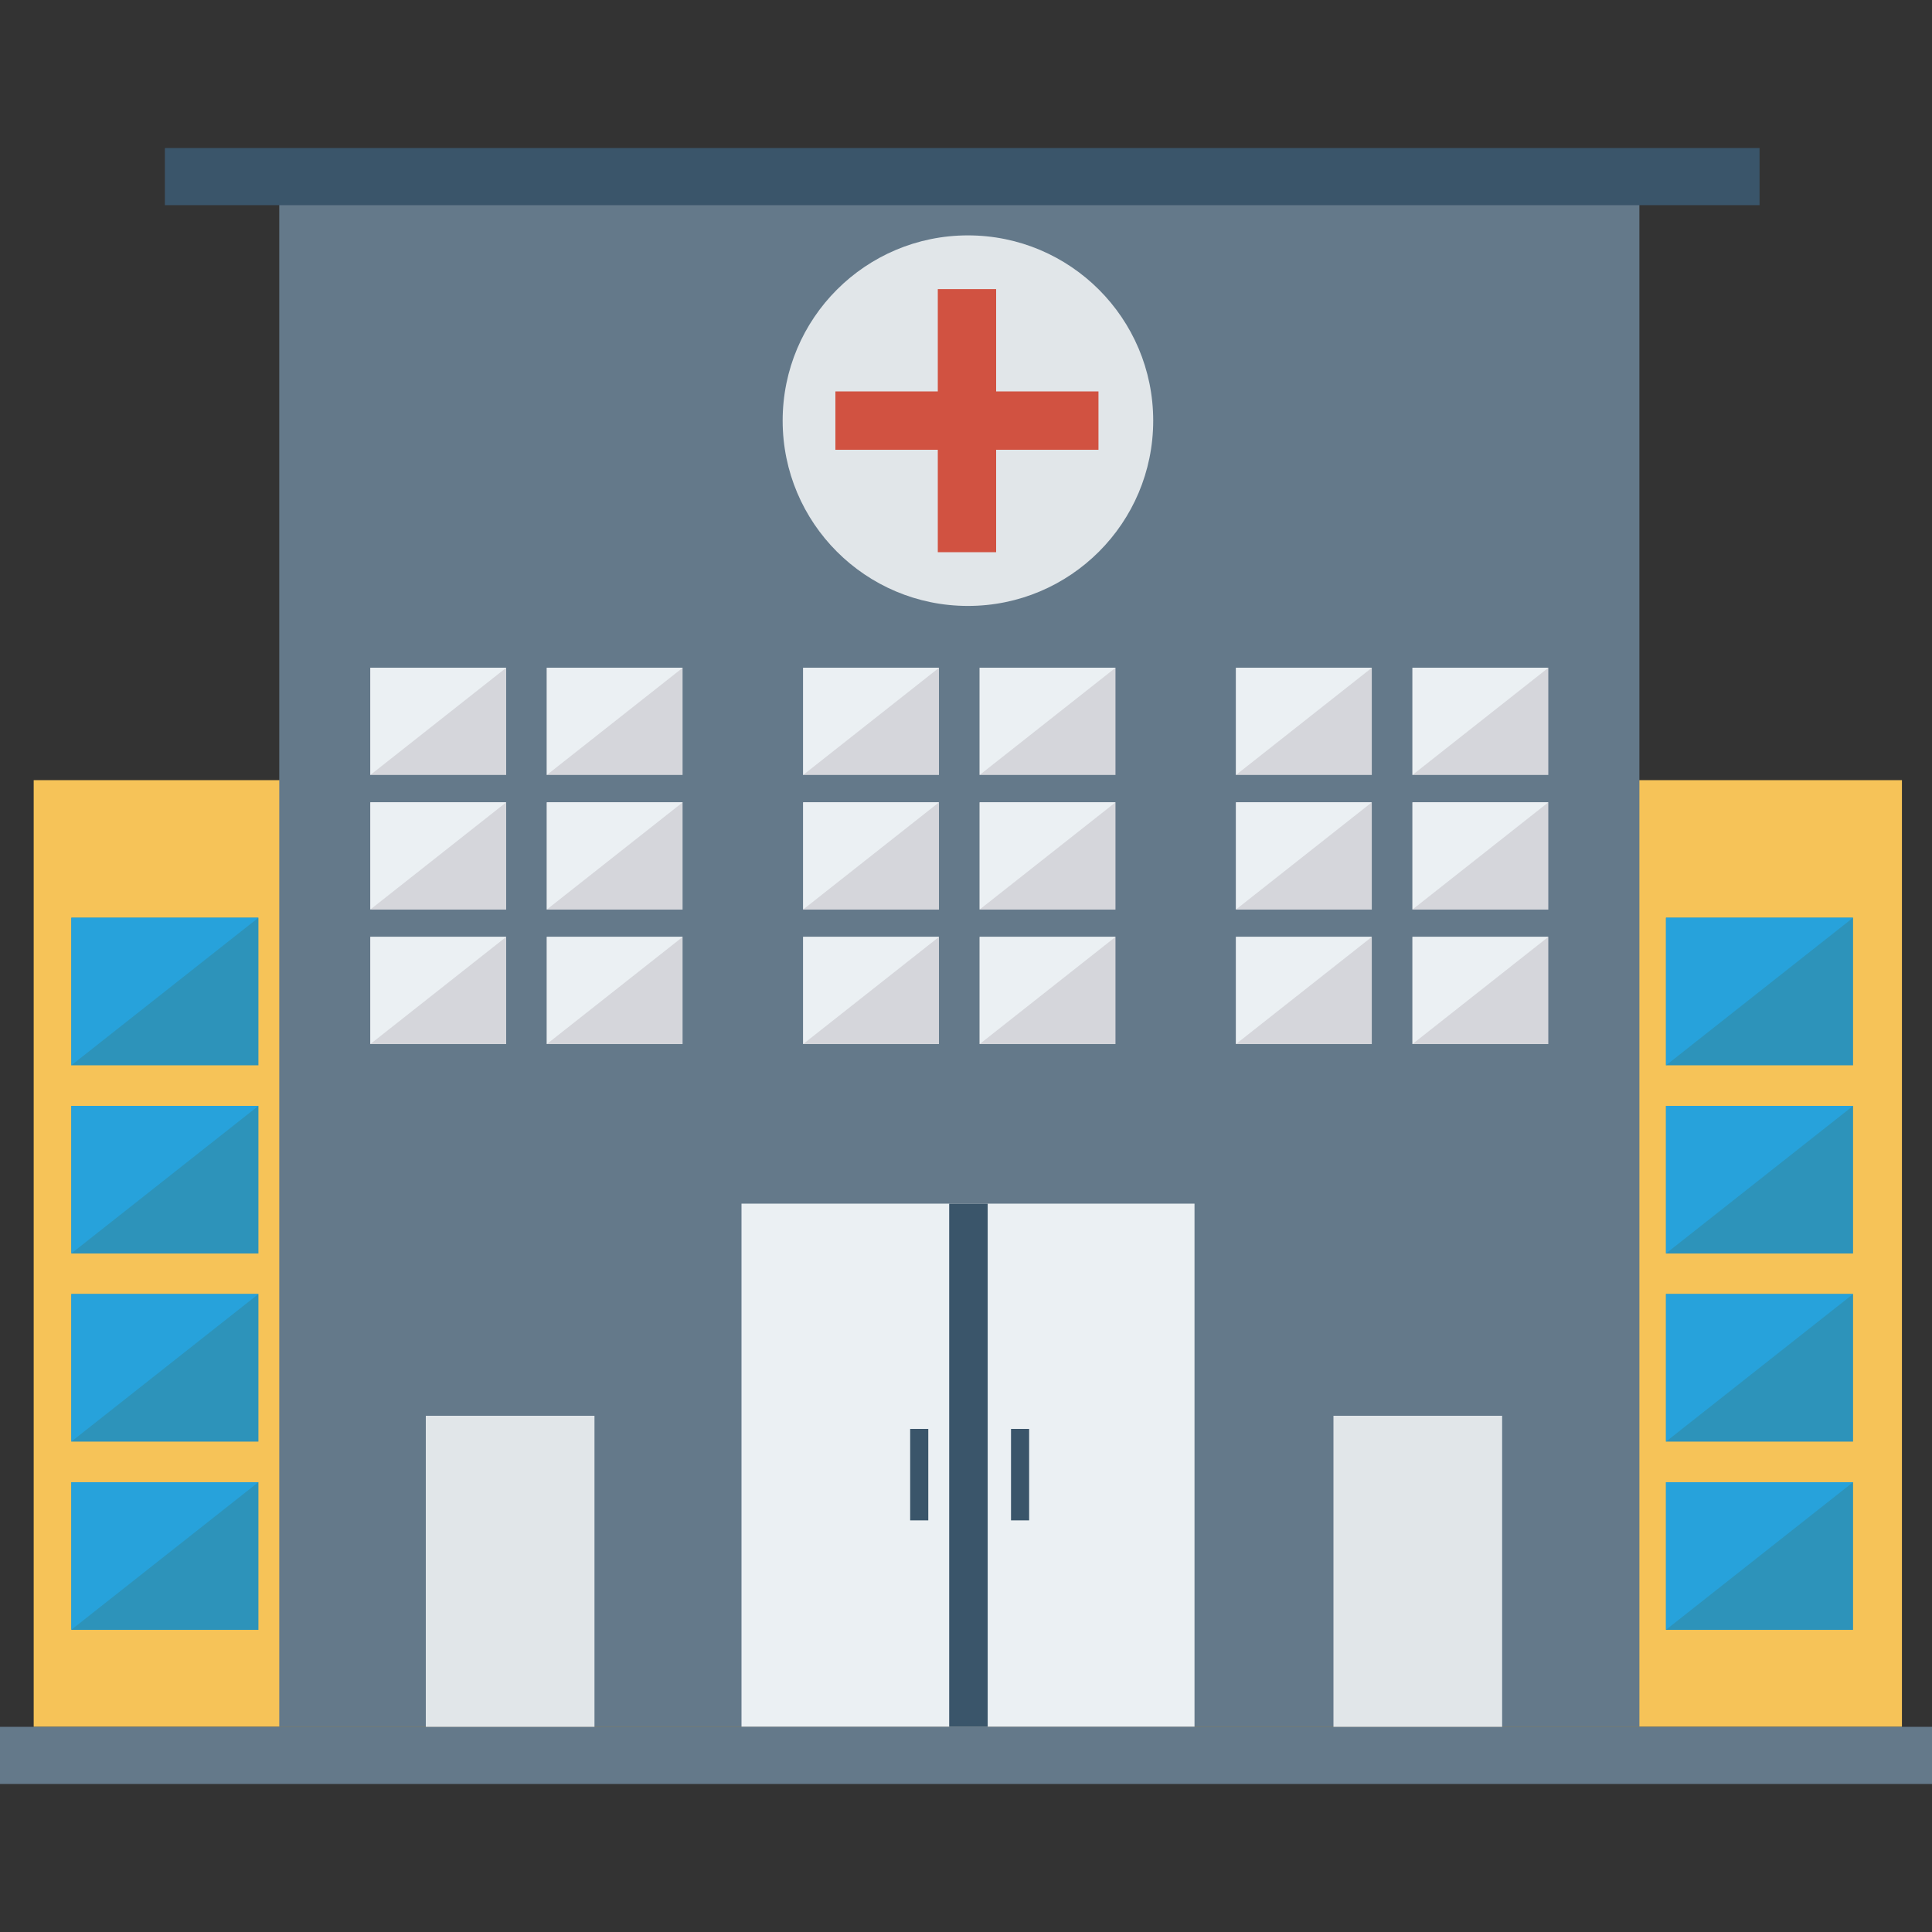 <?xml version="1.0" encoding="iso-8859-1"?>
<!-- Generator: Adobe Illustrator 19.0.0, SVG Export Plug-In . SVG Version: 6.00 Build 0)  -->
<svg version="1.1" id="Capa_1" xmlns="http://www.w3.org/2000/svg" xmlns:xlink="http://www.w3.org/1999/xlink" x="0px" y="0px"
	 viewBox="0 0 426.667 426.667" style="enable-background:new 0 0 426.667 426.667;" xml:space="preserve">
<rect x="0" y="0" width="426.667" height="426.667" fill="#333333" stroke="none"/>
<rect x="7.441" y="172.29" style="fill:#F6C358;" width="412.587" height="209.067"/>
<rect x="61.675" y="44.922" style="fill:#64798A;" width="300.373" height="336.427"/>
<rect x="163.755" y="265.815" style="fill:#EBF0F3;" width="100.045" height="115.541"/>
<g>
	<rect x="209.621" y="265.815" style="fill:#3A556A;" width="8.503" height="115.541"/>
	<rect x="201.003" y="315.565" style="fill:#3A556A;" width="4.002" height="20.198"/>
	<rect x="223.275" y="315.565" style="fill:#3A556A;" width="4.002" height="20.198"/>
</g>
<rect y="381.357" style="fill:#64798A;" width="426.667" height="12.617"/>
<rect x="15.753" y="202.669" style="fill:#2D93BA;" width="41.318" height="32.597"/>
<polygon style="fill:#27A2DB;" points="15.751,235.267 15.751,202.669 57.069,202.669 "/>
<rect x="15.753" y="244.226" style="fill:#2D93BA;" width="41.318" height="32.597"/>
<polygon style="fill:#27A2DB;" points="15.751,276.818 15.751,244.221 57.069,244.221 "/>
<rect x="15.753" y="285.771" style="fill:#2D93BA;" width="41.318" height="32.597"/>
<polygon style="fill:#27A2DB;" points="15.751,318.37 15.751,285.772 57.069,285.772 "/>
<rect x="15.753" y="327.341" style="fill:#2D93BA;" width="41.318" height="32.597"/>
<polygon style="fill:#27A2DB;" points="15.751,359.922 15.751,327.324 57.069,327.324 "/>
<circle style="fill:#E1E6E9;" cx="213.76" cy="92.9" r="40.917"/>
<g>
	<rect x="207.104" y="63.849" style="fill:#D15241;" width="12.885" height="58.099"/>
	<rect x="184.491" y="86.445" style="fill:#D15241;" width="58.099" height="12.885"/>
</g>
<rect x="36.412" y="32.693" style="fill:#3A556A;" width="352.171" height="12.617"/>
<rect x="311.936" y="147.462" style="fill:#D5D6DB;" width="29.995" height="23.68"/>
<polygon style="fill:#EBF0F3;" points="311.935,171.142 311.935,147.463 341.95,147.463 "/>
<rect x="272.956" y="147.462" style="fill:#D5D6DB;" width="29.995" height="23.68"/>
<polygon style="fill:#EBF0F3;" points="272.955,171.142 272.955,147.463 302.97,147.463 "/>
<rect x="311.936" y="177.197" style="fill:#D5D6DB;" width="29.995" height="23.68"/>
<polygon style="fill:#EBF0F3;" points="311.935,200.856 311.935,177.177 341.95,177.177 "/>
<rect x="272.956" y="177.197" style="fill:#D5D6DB;" width="29.995" height="23.68"/>
<polygon style="fill:#EBF0F3;" points="272.955,200.856 272.955,177.177 302.97,177.177 "/>
<rect x="311.936" y="206.893" style="fill:#D5D6DB;" width="29.995" height="23.68"/>
<polygon style="fill:#EBF0F3;" points="311.935,230.57 311.935,206.891 341.95,206.891 "/>
<rect x="272.956" y="206.893" style="fill:#D5D6DB;" width="29.995" height="23.68"/>
<polygon style="fill:#EBF0F3;" points="272.955,230.57 272.955,206.891 302.97,206.891 "/>
<rect x="216.35" y="147.462" style="fill:#D5D6DB;" width="29.995" height="23.68"/>
<polygon style="fill:#EBF0F3;" points="216.351,171.142 216.351,147.463 246.366,147.463 "/>
<rect x="177.37" y="147.462" style="fill:#D5D6DB;" width="29.995" height="23.68"/>
<polygon style="fill:#EBF0F3;" points="177.371,171.142 177.371,147.463 207.386,147.463 "/>
<rect x="216.35" y="177.197" style="fill:#D5D6DB;" width="29.995" height="23.68"/>
<polygon style="fill:#EBF0F3;" points="216.351,200.856 216.351,177.177 246.366,177.177 "/>
<rect x="177.37" y="177.197" style="fill:#D5D6DB;" width="29.995" height="23.68"/>
<polygon style="fill:#EBF0F3;" points="177.371,200.856 177.371,177.177 207.386,177.177 "/>
<rect x="216.35" y="206.893" style="fill:#D5D6DB;" width="29.995" height="23.68"/>
<polygon style="fill:#EBF0F3;" points="216.351,230.57 216.351,206.891 246.366,206.891 "/>
<rect x="177.37" y="206.893" style="fill:#D5D6DB;" width="29.995" height="23.68"/>
<polygon style="fill:#EBF0F3;" points="177.371,230.57 177.371,206.891 207.386,206.891 "/>
<rect x="120.747" y="147.462" style="fill:#D5D6DB;" width="29.995" height="23.68"/>
<polygon style="fill:#EBF0F3;" points="120.767,171.142 120.767,147.463 150.782,147.463 "/>
<rect x="81.792" y="147.462" style="fill:#D5D6DB;" width="29.995" height="23.68"/>
<polygon style="fill:#EBF0F3;" points="81.788,171.142 81.788,147.463 111.802,147.463 "/>
<rect x="120.747" y="177.197" style="fill:#D5D6DB;" width="29.995" height="23.68"/>
<polygon style="fill:#EBF0F3;" points="120.767,200.856 120.767,177.177 150.782,177.177 "/>
<rect x="81.792" y="177.197" style="fill:#D5D6DB;" width="29.995" height="23.68"/>
<polygon style="fill:#EBF0F3;" points="81.788,200.856 81.788,177.177 111.802,177.177 "/>
<rect x="120.747" y="206.893" style="fill:#D5D6DB;" width="29.995" height="23.68"/>
<polygon style="fill:#EBF0F3;" points="120.767,230.57 120.767,206.891 150.782,206.891 "/>
<rect x="81.792" y="206.893" style="fill:#D5D6DB;" width="29.995" height="23.68"/>
<polygon style="fill:#EBF0F3;" points="81.788,230.57 81.788,206.891 111.802,206.891 "/>
<rect x="367.915" y="202.669" style="fill:#2D93BA;" width="41.318" height="32.597"/>
<polygon style="fill:#27A2DB;" points="367.923,235.267 367.923,202.669 409.242,202.669 "/>
<rect x="367.915" y="244.226" style="fill:#2D93BA;" width="41.318" height="32.597"/>
<polygon style="fill:#27A2DB;" points="367.923,276.818 367.923,244.221 409.242,244.221 "/>
<rect x="367.915" y="285.771" style="fill:#2D93BA;" width="41.318" height="32.597"/>
<polygon style="fill:#27A2DB;" points="367.923,318.37 367.923,285.772 409.242,285.772 "/>
<rect x="367.915" y="327.341" style="fill:#2D93BA;" width="41.318" height="32.597"/>
<polygon style="fill:#27A2DB;" points="367.923,359.922 367.923,327.324 409.242,327.324 "/>
<g>
	<rect x="294.485" y="312.663" style="fill:#E1E6E9;" width="37.248" height="68.693"/>
	<rect x="94.037" y="312.663" style="fill:#E1E6E9;" width="37.248" height="68.693"/>
</g>
<g>
</g>
<g>
</g>
<g>
</g>
<g>
</g>
<g>
</g>
<g>
</g>
<g>
</g>
<g>
</g>
<g>
</g>
<g>
</g>
<g>
</g>
<g>
</g>
<g>
</g>
<g>
</g>
<g>
</g>
</svg>
